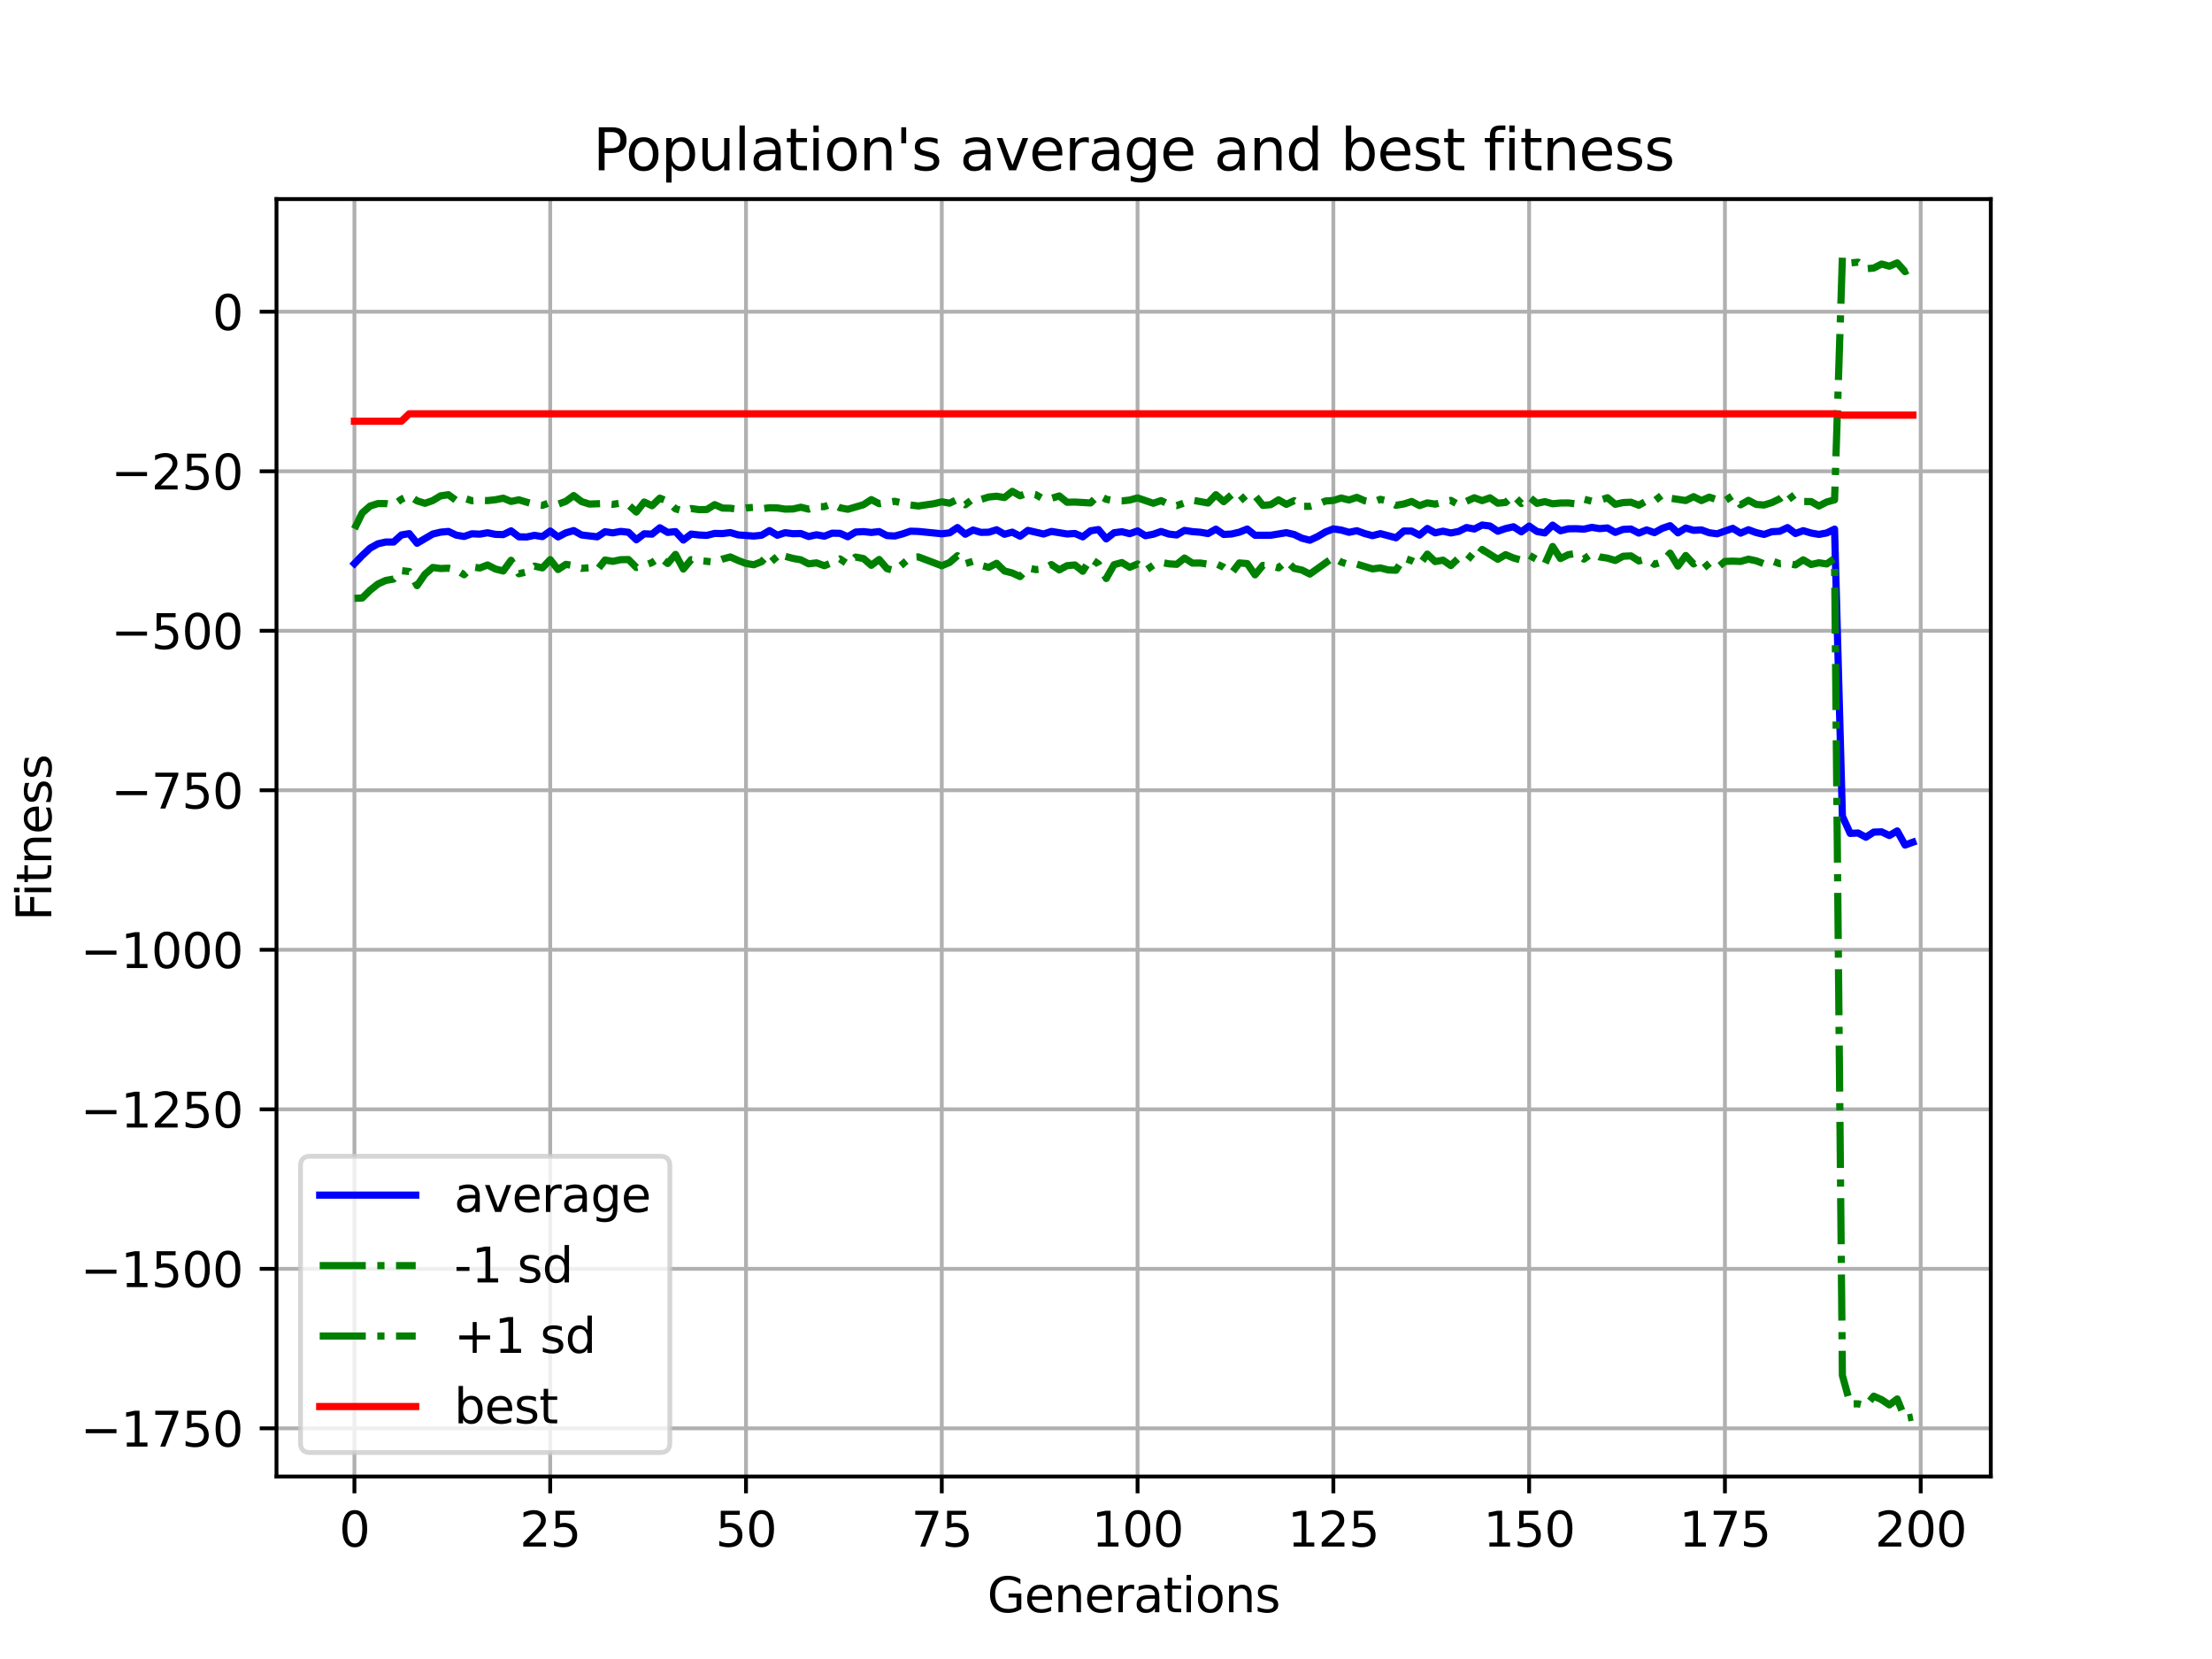 <?xml version="1.0" encoding="utf-8" standalone="no"?>
<!DOCTYPE svg PUBLIC "-//W3C//DTD SVG 1.1//EN"
  "http://www.w3.org/Graphics/SVG/1.1/DTD/svg11.dtd">
<svg xmlns:xlink="http://www.w3.org/1999/xlink" width="460.8pt" height="345.6pt" viewBox="0 0 460.8 345.6" xmlns="http://www.w3.org/2000/svg" version="1.1">
 <defs>
  <style type="text/css">*{stroke-linejoin: round; stroke-linecap: butt}</style>
 </defs>
 <g id="figure_1">
  <g id="patch_1">
   <path d="M 0 345.6 
L 460.8 345.6 
L 460.8 0 
L 0 0 
z
" style="fill: #ffffff"/>
  </g>
  <g id="axes_1">
   <g id="patch_2">
    <path d="M 57.6 307.584 
L 414.72 307.584 
L 414.72 41.472 
L 57.6 41.472 
z
" style="fill: #ffffff"/>
   </g>
   <g id="matplotlib.axis_1">
    <g id="xtick_1">
     <g id="line2d_1">
      <path d="M 73.833 307.584 
L 73.833 41.472 
" clip-path="url(#p01d3e61ace)" style="fill: none; stroke: #b0b0b0; stroke-width: 0.8; stroke-linecap: square"/>
     </g>
     <g id="line2d_2">
      <defs>
       <path id="m549c721f7b" d="M 0 0 
L 0 3.5 
" style="stroke: #000000; stroke-width: 0.8"/>
      </defs>
      <g>
       <use xlink:href="#m549c721f7b" x="73.833" y="307.584" style="stroke: #000000; stroke-width: 0.8"/>
      </g>
     </g>
     <g id="text_1">
      <!-- 0 -->
      <g transform="translate(70.651 322.182) scale(0.1 -0.1)">
       <defs>
        <path id="DejaVuSans-30" d="M 2034 4250 
Q 1547 4250 1301 3770 
Q 1056 3291 1056 2328 
Q 1056 1369 1301 889 
Q 1547 409 2034 409 
Q 2525 409 2770 889 
Q 3016 1369 3016 2328 
Q 3016 3291 2770 3770 
Q 2525 4250 2034 4250 
z
M 2034 4750 
Q 2819 4750 3233 4129 
Q 3647 3509 3647 2328 
Q 3647 1150 3233 529 
Q 2819 -91 2034 -91 
Q 1250 -91 836 529 
Q 422 1150 422 2328 
Q 422 3509 836 4129 
Q 1250 4750 2034 4750 
z
" transform="scale(0.016)"/>
       </defs>
       <use xlink:href="#DejaVuSans-30"/>
      </g>
     </g>
    </g>
    <g id="xtick_2">
     <g id="line2d_3">
      <path d="M 114.618 307.584 
L 114.618 41.472 
" clip-path="url(#p01d3e61ace)" style="fill: none; stroke: #b0b0b0; stroke-width: 0.8; stroke-linecap: square"/>
     </g>
     <g id="line2d_4">
      <g>
       <use xlink:href="#m549c721f7b" x="114.618" y="307.584" style="stroke: #000000; stroke-width: 0.8"/>
      </g>
     </g>
     <g id="text_2">
      <!-- 25 -->
      <g transform="translate(108.256 322.182) scale(0.1 -0.1)">
       <defs>
        <path id="DejaVuSans-32" d="M 1228 531 
L 3431 531 
L 3431 0 
L 469 0 
L 469 531 
Q 828 903 1448 1529 
Q 2069 2156 2228 2338 
Q 2531 2678 2651 2914 
Q 2772 3150 2772 3378 
Q 2772 3750 2511 3984 
Q 2250 4219 1831 4219 
Q 1534 4219 1204 4116 
Q 875 4013 500 3803 
L 500 4441 
Q 881 4594 1212 4672 
Q 1544 4750 1819 4750 
Q 2544 4750 2975 4387 
Q 3406 4025 3406 3419 
Q 3406 3131 3298 2873 
Q 3191 2616 2906 2266 
Q 2828 2175 2409 1742 
Q 1991 1309 1228 531 
z
" transform="scale(0.016)"/>
        <path id="DejaVuSans-35" d="M 691 4666 
L 3169 4666 
L 3169 4134 
L 1269 4134 
L 1269 2991 
Q 1406 3038 1543 3061 
Q 1681 3084 1819 3084 
Q 2600 3084 3056 2656 
Q 3513 2228 3513 1497 
Q 3513 744 3044 326 
Q 2575 -91 1722 -91 
Q 1428 -91 1123 -41 
Q 819 9 494 109 
L 494 744 
Q 775 591 1075 516 
Q 1375 441 1709 441 
Q 2250 441 2565 725 
Q 2881 1009 2881 1497 
Q 2881 1984 2565 2268 
Q 2250 2553 1709 2553 
Q 1456 2553 1204 2497 
Q 953 2441 691 2322 
L 691 4666 
z
" transform="scale(0.016)"/>
       </defs>
       <use xlink:href="#DejaVuSans-32"/>
       <use xlink:href="#DejaVuSans-35" x="63.623"/>
      </g>
     </g>
    </g>
    <g id="xtick_3">
     <g id="line2d_5">
      <path d="M 155.404 307.584 
L 155.404 41.472 
" clip-path="url(#p01d3e61ace)" style="fill: none; stroke: #b0b0b0; stroke-width: 0.8; stroke-linecap: square"/>
     </g>
     <g id="line2d_6">
      <g>
       <use xlink:href="#m549c721f7b" x="155.404" y="307.584" style="stroke: #000000; stroke-width: 0.8"/>
      </g>
     </g>
     <g id="text_3">
      <!-- 50 -->
      <g transform="translate(149.042 322.182) scale(0.1 -0.1)">
       <use xlink:href="#DejaVuSans-35"/>
       <use xlink:href="#DejaVuSans-30" x="63.623"/>
      </g>
     </g>
    </g>
    <g id="xtick_4">
     <g id="line2d_7">
      <path d="M 196.19 307.584 
L 196.19 41.472 
" clip-path="url(#p01d3e61ace)" style="fill: none; stroke: #b0b0b0; stroke-width: 0.8; stroke-linecap: square"/>
     </g>
     <g id="line2d_8">
      <g>
       <use xlink:href="#m549c721f7b" x="196.19" y="307.584" style="stroke: #000000; stroke-width: 0.8"/>
      </g>
     </g>
     <g id="text_4">
      <!-- 75 -->
      <g transform="translate(189.827 322.182) scale(0.1 -0.1)">
       <defs>
        <path id="DejaVuSans-37" d="M 525 4666 
L 3525 4666 
L 3525 4397 
L 1831 0 
L 1172 0 
L 2766 4134 
L 525 4134 
L 525 4666 
z
" transform="scale(0.016)"/>
       </defs>
       <use xlink:href="#DejaVuSans-37"/>
       <use xlink:href="#DejaVuSans-35" x="63.623"/>
      </g>
     </g>
    </g>
    <g id="xtick_5">
     <g id="line2d_9">
      <path d="M 236.976 307.584 
L 236.976 41.472 
" clip-path="url(#p01d3e61ace)" style="fill: none; stroke: #b0b0b0; stroke-width: 0.8; stroke-linecap: square"/>
     </g>
     <g id="line2d_10">
      <g>
       <use xlink:href="#m549c721f7b" x="236.976" y="307.584" style="stroke: #000000; stroke-width: 0.8"/>
      </g>
     </g>
     <g id="text_5">
      <!-- 100 -->
      <g transform="translate(227.432 322.182) scale(0.1 -0.1)">
       <defs>
        <path id="DejaVuSans-31" d="M 794 531 
L 1825 531 
L 1825 4091 
L 703 3866 
L 703 4441 
L 1819 4666 
L 2450 4666 
L 2450 531 
L 3481 531 
L 3481 0 
L 794 0 
L 794 531 
z
" transform="scale(0.016)"/>
       </defs>
       <use xlink:href="#DejaVuSans-31"/>
       <use xlink:href="#DejaVuSans-30" x="63.623"/>
       <use xlink:href="#DejaVuSans-30" x="127.246"/>
      </g>
     </g>
    </g>
    <g id="xtick_6">
     <g id="line2d_11">
      <path d="M 277.761 307.584 
L 277.761 41.472 
" clip-path="url(#p01d3e61ace)" style="fill: none; stroke: #b0b0b0; stroke-width: 0.8; stroke-linecap: square"/>
     </g>
     <g id="line2d_12">
      <g>
       <use xlink:href="#m549c721f7b" x="277.761" y="307.584" style="stroke: #000000; stroke-width: 0.8"/>
      </g>
     </g>
     <g id="text_6">
      <!-- 125 -->
      <g transform="translate(268.218 322.182) scale(0.1 -0.1)">
       <use xlink:href="#DejaVuSans-31"/>
       <use xlink:href="#DejaVuSans-32" x="63.623"/>
       <use xlink:href="#DejaVuSans-35" x="127.246"/>
      </g>
     </g>
    </g>
    <g id="xtick_7">
     <g id="line2d_13">
      <path d="M 318.547 307.584 
L 318.547 41.472 
" clip-path="url(#p01d3e61ace)" style="fill: none; stroke: #b0b0b0; stroke-width: 0.8; stroke-linecap: square"/>
     </g>
     <g id="line2d_14">
      <g>
       <use xlink:href="#m549c721f7b" x="318.547" y="307.584" style="stroke: #000000; stroke-width: 0.8"/>
      </g>
     </g>
     <g id="text_7">
      <!-- 150 -->
      <g transform="translate(309.003 322.182) scale(0.1 -0.1)">
       <use xlink:href="#DejaVuSans-31"/>
       <use xlink:href="#DejaVuSans-35" x="63.623"/>
       <use xlink:href="#DejaVuSans-30" x="127.246"/>
      </g>
     </g>
    </g>
    <g id="xtick_8">
     <g id="line2d_15">
      <path d="M 359.333 307.584 
L 359.333 41.472 
" clip-path="url(#p01d3e61ace)" style="fill: none; stroke: #b0b0b0; stroke-width: 0.8; stroke-linecap: square"/>
     </g>
     <g id="line2d_16">
      <g>
       <use xlink:href="#m549c721f7b" x="359.333" y="307.584" style="stroke: #000000; stroke-width: 0.8"/>
      </g>
     </g>
     <g id="text_8">
      <!-- 175 -->
      <g transform="translate(349.789 322.182) scale(0.1 -0.1)">
       <use xlink:href="#DejaVuSans-31"/>
       <use xlink:href="#DejaVuSans-37" x="63.623"/>
       <use xlink:href="#DejaVuSans-35" x="127.246"/>
      </g>
     </g>
    </g>
    <g id="xtick_9">
     <g id="line2d_17">
      <path d="M 400.119 307.584 
L 400.119 41.472 
" clip-path="url(#p01d3e61ace)" style="fill: none; stroke: #b0b0b0; stroke-width: 0.8; stroke-linecap: square"/>
     </g>
     <g id="line2d_18">
      <g>
       <use xlink:href="#m549c721f7b" x="400.119" y="307.584" style="stroke: #000000; stroke-width: 0.8"/>
      </g>
     </g>
     <g id="text_9">
      <!-- 200 -->
      <g transform="translate(390.575 322.182) scale(0.1 -0.1)">
       <use xlink:href="#DejaVuSans-32"/>
       <use xlink:href="#DejaVuSans-30" x="63.623"/>
       <use xlink:href="#DejaVuSans-30" x="127.246"/>
      </g>
     </g>
    </g>
    <g id="text_10">
     <!-- Generations -->
     <g transform="translate(205.662 335.861) scale(0.1 -0.1)">
      <defs>
       <path id="DejaVuSans-47" d="M 3809 666 
L 3809 1919 
L 2778 1919 
L 2778 2438 
L 4434 2438 
L 4434 434 
Q 4069 175 3628 42 
Q 3188 -91 2688 -91 
Q 1594 -91 976 548 
Q 359 1188 359 2328 
Q 359 3472 976 4111 
Q 1594 4750 2688 4750 
Q 3144 4750 3555 4637 
Q 3966 4525 4313 4306 
L 4313 3634 
Q 3963 3931 3569 4081 
Q 3175 4231 2741 4231 
Q 1884 4231 1454 3753 
Q 1025 3275 1025 2328 
Q 1025 1384 1454 906 
Q 1884 428 2741 428 
Q 3075 428 3337 486 
Q 3600 544 3809 666 
z
" transform="scale(0.016)"/>
       <path id="DejaVuSans-65" d="M 3597 1894 
L 3597 1613 
L 953 1613 
Q 991 1019 1311 708 
Q 1631 397 2203 397 
Q 2534 397 2845 478 
Q 3156 559 3463 722 
L 3463 178 
Q 3153 47 2828 -22 
Q 2503 -91 2169 -91 
Q 1331 -91 842 396 
Q 353 884 353 1716 
Q 353 2575 817 3079 
Q 1281 3584 2069 3584 
Q 2775 3584 3186 3129 
Q 3597 2675 3597 1894 
z
M 3022 2063 
Q 3016 2534 2758 2815 
Q 2500 3097 2075 3097 
Q 1594 3097 1305 2825 
Q 1016 2553 972 2059 
L 3022 2063 
z
" transform="scale(0.016)"/>
       <path id="DejaVuSans-6e" d="M 3513 2113 
L 3513 0 
L 2938 0 
L 2938 2094 
Q 2938 2591 2744 2837 
Q 2550 3084 2163 3084 
Q 1697 3084 1428 2787 
Q 1159 2491 1159 1978 
L 1159 0 
L 581 0 
L 581 3500 
L 1159 3500 
L 1159 2956 
Q 1366 3272 1645 3428 
Q 1925 3584 2291 3584 
Q 2894 3584 3203 3211 
Q 3513 2838 3513 2113 
z
" transform="scale(0.016)"/>
       <path id="DejaVuSans-72" d="M 2631 2963 
Q 2534 3019 2420 3045 
Q 2306 3072 2169 3072 
Q 1681 3072 1420 2755 
Q 1159 2438 1159 1844 
L 1159 0 
L 581 0 
L 581 3500 
L 1159 3500 
L 1159 2956 
Q 1341 3275 1631 3429 
Q 1922 3584 2338 3584 
Q 2397 3584 2469 3576 
Q 2541 3569 2628 3553 
L 2631 2963 
z
" transform="scale(0.016)"/>
       <path id="DejaVuSans-61" d="M 2194 1759 
Q 1497 1759 1228 1600 
Q 959 1441 959 1056 
Q 959 750 1161 570 
Q 1363 391 1709 391 
Q 2188 391 2477 730 
Q 2766 1069 2766 1631 
L 2766 1759 
L 2194 1759 
z
M 3341 1997 
L 3341 0 
L 2766 0 
L 2766 531 
Q 2569 213 2275 61 
Q 1981 -91 1556 -91 
Q 1019 -91 701 211 
Q 384 513 384 1019 
Q 384 1609 779 1909 
Q 1175 2209 1959 2209 
L 2766 2209 
L 2766 2266 
Q 2766 2663 2505 2880 
Q 2244 3097 1772 3097 
Q 1472 3097 1187 3025 
Q 903 2953 641 2809 
L 641 3341 
Q 956 3463 1253 3523 
Q 1550 3584 1831 3584 
Q 2591 3584 2966 3190 
Q 3341 2797 3341 1997 
z
" transform="scale(0.016)"/>
       <path id="DejaVuSans-74" d="M 1172 4494 
L 1172 3500 
L 2356 3500 
L 2356 3053 
L 1172 3053 
L 1172 1153 
Q 1172 725 1289 603 
Q 1406 481 1766 481 
L 2356 481 
L 2356 0 
L 1766 0 
Q 1100 0 847 248 
Q 594 497 594 1153 
L 594 3053 
L 172 3053 
L 172 3500 
L 594 3500 
L 594 4494 
L 1172 4494 
z
" transform="scale(0.016)"/>
       <path id="DejaVuSans-69" d="M 603 3500 
L 1178 3500 
L 1178 0 
L 603 0 
L 603 3500 
z
M 603 4863 
L 1178 4863 
L 1178 4134 
L 603 4134 
L 603 4863 
z
" transform="scale(0.016)"/>
       <path id="DejaVuSans-6f" d="M 1959 3097 
Q 1497 3097 1228 2736 
Q 959 2375 959 1747 
Q 959 1119 1226 758 
Q 1494 397 1959 397 
Q 2419 397 2687 759 
Q 2956 1122 2956 1747 
Q 2956 2369 2687 2733 
Q 2419 3097 1959 3097 
z
M 1959 3584 
Q 2709 3584 3137 3096 
Q 3566 2609 3566 1747 
Q 3566 888 3137 398 
Q 2709 -91 1959 -91 
Q 1206 -91 779 398 
Q 353 888 353 1747 
Q 353 2609 779 3096 
Q 1206 3584 1959 3584 
z
" transform="scale(0.016)"/>
       <path id="DejaVuSans-73" d="M 2834 3397 
L 2834 2853 
Q 2591 2978 2328 3040 
Q 2066 3103 1784 3103 
Q 1356 3103 1142 2972 
Q 928 2841 928 2578 
Q 928 2378 1081 2264 
Q 1234 2150 1697 2047 
L 1894 2003 
Q 2506 1872 2764 1633 
Q 3022 1394 3022 966 
Q 3022 478 2636 193 
Q 2250 -91 1575 -91 
Q 1294 -91 989 -36 
Q 684 19 347 128 
L 347 722 
Q 666 556 975 473 
Q 1284 391 1588 391 
Q 1994 391 2212 530 
Q 2431 669 2431 922 
Q 2431 1156 2273 1281 
Q 2116 1406 1581 1522 
L 1381 1569 
Q 847 1681 609 1914 
Q 372 2147 372 2553 
Q 372 3047 722 3315 
Q 1072 3584 1716 3584 
Q 2034 3584 2315 3537 
Q 2597 3491 2834 3397 
z
" transform="scale(0.016)"/>
      </defs>
      <use xlink:href="#DejaVuSans-47"/>
      <use xlink:href="#DejaVuSans-65" x="77.49"/>
      <use xlink:href="#DejaVuSans-6e" x="139.014"/>
      <use xlink:href="#DejaVuSans-65" x="202.393"/>
      <use xlink:href="#DejaVuSans-72" x="263.916"/>
      <use xlink:href="#DejaVuSans-61" x="305.029"/>
      <use xlink:href="#DejaVuSans-74" x="366.309"/>
      <use xlink:href="#DejaVuSans-69" x="405.518"/>
      <use xlink:href="#DejaVuSans-6f" x="433.301"/>
      <use xlink:href="#DejaVuSans-6e" x="494.482"/>
      <use xlink:href="#DejaVuSans-73" x="557.861"/>
     </g>
    </g>
   </g>
   <g id="matplotlib.axis_2">
    <g id="ytick_1">
     <g id="line2d_19">
      <path d="M 57.6 297.549 
L 414.72 297.549 
" clip-path="url(#p01d3e61ace)" style="fill: none; stroke: #b0b0b0; stroke-width: 0.8; stroke-linecap: square"/>
     </g>
     <g id="line2d_20">
      <defs>
       <path id="m0bbe5d7293" d="M 0 0 
L -3.5 0 
" style="stroke: #000000; stroke-width: 0.8"/>
      </defs>
      <g>
       <use xlink:href="#m0bbe5d7293" x="57.6" y="297.549" style="stroke: #000000; stroke-width: 0.8"/>
      </g>
     </g>
     <g id="text_11">
      <!-- −1750 -->
      <g transform="translate(16.77 301.349) scale(0.1 -0.1)">
       <defs>
        <path id="DejaVuSans-2212" d="M 678 2272 
L 4684 2272 
L 4684 1741 
L 678 1741 
L 678 2272 
z
" transform="scale(0.016)"/>
       </defs>
       <use xlink:href="#DejaVuSans-2212"/>
       <use xlink:href="#DejaVuSans-31" x="83.789"/>
       <use xlink:href="#DejaVuSans-37" x="147.412"/>
       <use xlink:href="#DejaVuSans-35" x="211.035"/>
       <use xlink:href="#DejaVuSans-30" x="274.658"/>
      </g>
     </g>
    </g>
    <g id="ytick_2">
     <g id="line2d_21">
      <path d="M 57.6 264.319 
L 414.72 264.319 
" clip-path="url(#p01d3e61ace)" style="fill: none; stroke: #b0b0b0; stroke-width: 0.8; stroke-linecap: square"/>
     </g>
     <g id="line2d_22">
      <g>
       <use xlink:href="#m0bbe5d7293" x="57.6" y="264.319" style="stroke: #000000; stroke-width: 0.8"/>
      </g>
     </g>
     <g id="text_12">
      <!-- −1500 -->
      <g transform="translate(16.77 268.119) scale(0.1 -0.1)">
       <use xlink:href="#DejaVuSans-2212"/>
       <use xlink:href="#DejaVuSans-31" x="83.789"/>
       <use xlink:href="#DejaVuSans-35" x="147.412"/>
       <use xlink:href="#DejaVuSans-30" x="211.035"/>
       <use xlink:href="#DejaVuSans-30" x="274.658"/>
      </g>
     </g>
    </g>
    <g id="ytick_3">
     <g id="line2d_23">
      <path d="M 57.6 231.09 
L 414.72 231.09 
" clip-path="url(#p01d3e61ace)" style="fill: none; stroke: #b0b0b0; stroke-width: 0.8; stroke-linecap: square"/>
     </g>
     <g id="line2d_24">
      <g>
       <use xlink:href="#m0bbe5d7293" x="57.6" y="231.09" style="stroke: #000000; stroke-width: 0.8"/>
      </g>
     </g>
     <g id="text_13">
      <!-- −1250 -->
      <g transform="translate(16.77 234.889) scale(0.1 -0.1)">
       <use xlink:href="#DejaVuSans-2212"/>
       <use xlink:href="#DejaVuSans-31" x="83.789"/>
       <use xlink:href="#DejaVuSans-32" x="147.412"/>
       <use xlink:href="#DejaVuSans-35" x="211.035"/>
       <use xlink:href="#DejaVuSans-30" x="274.658"/>
      </g>
     </g>
    </g>
    <g id="ytick_4">
     <g id="line2d_25">
      <path d="M 57.6 197.86 
L 414.72 197.86 
" clip-path="url(#p01d3e61ace)" style="fill: none; stroke: #b0b0b0; stroke-width: 0.8; stroke-linecap: square"/>
     </g>
     <g id="line2d_26">
      <g>
       <use xlink:href="#m0bbe5d7293" x="57.6" y="197.86" style="stroke: #000000; stroke-width: 0.8"/>
      </g>
     </g>
     <g id="text_14">
      <!-- −1000 -->
      <g transform="translate(16.77 201.659) scale(0.1 -0.1)">
       <use xlink:href="#DejaVuSans-2212"/>
       <use xlink:href="#DejaVuSans-31" x="83.789"/>
       <use xlink:href="#DejaVuSans-30" x="147.412"/>
       <use xlink:href="#DejaVuSans-30" x="211.035"/>
       <use xlink:href="#DejaVuSans-30" x="274.658"/>
      </g>
     </g>
    </g>
    <g id="ytick_5">
     <g id="line2d_27">
      <path d="M 57.6 164.63 
L 414.72 164.63 
" clip-path="url(#p01d3e61ace)" style="fill: none; stroke: #b0b0b0; stroke-width: 0.8; stroke-linecap: square"/>
     </g>
     <g id="line2d_28">
      <g>
       <use xlink:href="#m0bbe5d7293" x="57.6" y="164.63" style="stroke: #000000; stroke-width: 0.8"/>
      </g>
     </g>
     <g id="text_15">
      <!-- −750 -->
      <g transform="translate(23.133 168.429) scale(0.1 -0.1)">
       <use xlink:href="#DejaVuSans-2212"/>
       <use xlink:href="#DejaVuSans-37" x="83.789"/>
       <use xlink:href="#DejaVuSans-35" x="147.412"/>
       <use xlink:href="#DejaVuSans-30" x="211.035"/>
      </g>
     </g>
    </g>
    <g id="ytick_6">
     <g id="line2d_29">
      <path d="M 57.6 131.4 
L 414.72 131.4 
" clip-path="url(#p01d3e61ace)" style="fill: none; stroke: #b0b0b0; stroke-width: 0.8; stroke-linecap: square"/>
     </g>
     <g id="line2d_30">
      <g>
       <use xlink:href="#m0bbe5d7293" x="57.6" y="131.4" style="stroke: #000000; stroke-width: 0.8"/>
      </g>
     </g>
     <g id="text_16">
      <!-- −500 -->
      <g transform="translate(23.133 135.199) scale(0.1 -0.1)">
       <use xlink:href="#DejaVuSans-2212"/>
       <use xlink:href="#DejaVuSans-35" x="83.789"/>
       <use xlink:href="#DejaVuSans-30" x="147.412"/>
       <use xlink:href="#DejaVuSans-30" x="211.035"/>
      </g>
     </g>
    </g>
    <g id="ytick_7">
     <g id="line2d_31">
      <path d="M 57.6 98.17 
L 414.72 98.17 
" clip-path="url(#p01d3e61ace)" style="fill: none; stroke: #b0b0b0; stroke-width: 0.8; stroke-linecap: square"/>
     </g>
     <g id="line2d_32">
      <g>
       <use xlink:href="#m0bbe5d7293" x="57.6" y="98.17" style="stroke: #000000; stroke-width: 0.8"/>
      </g>
     </g>
     <g id="text_17">
      <!-- −250 -->
      <g transform="translate(23.133 101.969) scale(0.1 -0.1)">
       <use xlink:href="#DejaVuSans-2212"/>
       <use xlink:href="#DejaVuSans-32" x="83.789"/>
       <use xlink:href="#DejaVuSans-35" x="147.412"/>
       <use xlink:href="#DejaVuSans-30" x="211.035"/>
      </g>
     </g>
    </g>
    <g id="ytick_8">
     <g id="line2d_33">
      <path d="M 57.6 64.94 
L 414.72 64.94 
" clip-path="url(#p01d3e61ace)" style="fill: none; stroke: #b0b0b0; stroke-width: 0.8; stroke-linecap: square"/>
     </g>
     <g id="line2d_34">
      <g>
       <use xlink:href="#m0bbe5d7293" x="57.6" y="64.94" style="stroke: #000000; stroke-width: 0.8"/>
      </g>
     </g>
     <g id="text_18">
      <!-- 0 -->
      <g transform="translate(44.237 68.739) scale(0.1 -0.1)">
       <use xlink:href="#DejaVuSans-30"/>
      </g>
     </g>
    </g>
    <g id="text_19">
     <!-- Fitness -->
     <g transform="translate(10.691 191.845) rotate(-90) scale(0.1 -0.1)">
      <defs>
       <path id="DejaVuSans-46" d="M 628 4666 
L 3309 4666 
L 3309 4134 
L 1259 4134 
L 1259 2759 
L 3109 2759 
L 3109 2228 
L 1259 2228 
L 1259 0 
L 628 0 
L 628 4666 
z
" transform="scale(0.016)"/>
      </defs>
      <use xlink:href="#DejaVuSans-46"/>
      <use xlink:href="#DejaVuSans-69" x="50.27"/>
      <use xlink:href="#DejaVuSans-74" x="78.053"/>
      <use xlink:href="#DejaVuSans-6e" x="117.262"/>
      <use xlink:href="#DejaVuSans-65" x="180.641"/>
      <use xlink:href="#DejaVuSans-73" x="242.164"/>
      <use xlink:href="#DejaVuSans-73" x="294.264"/>
     </g>
    </g>
   </g>
   <g id="line2d_35">
    <path d="M 73.833 117.403 
L 75.464 115.712 
L 77.096 114.192 
L 78.727 113.283 
L 80.358 112.912 
L 81.99 112.918 
L 83.621 111.441 
L 85.253 111.159 
L 86.884 113.168 
L 90.147 111.248 
L 91.778 110.863 
L 93.41 110.71 
L 95.041 111.474 
L 96.673 111.753 
L 98.304 111.194 
L 99.936 111.273 
L 101.567 110.985 
L 103.198 111.317 
L 104.83 111.365 
L 106.461 110.588 
L 108.093 111.825 
L 109.724 111.862 
L 111.356 111.516 
L 112.987 111.79 
L 114.618 110.628 
L 116.25 111.845 
L 117.881 111 
L 119.513 110.531 
L 121.144 111.442 
L 124.407 111.828 
L 126.038 110.772 
L 127.67 111.002 
L 129.301 110.701 
L 130.933 110.883 
L 132.564 112.445 
L 134.196 111.196 
L 135.827 111.27 
L 137.458 109.944 
L 139.09 110.912 
L 140.721 110.745 
L 142.353 112.501 
L 143.984 111.259 
L 145.616 111.451 
L 147.247 111.527 
L 148.879 111.12 
L 150.51 111.154 
L 152.141 110.947 
L 153.773 111.427 
L 157.036 111.669 
L 158.667 111.493 
L 160.299 110.53 
L 161.93 111.501 
L 163.561 110.973 
L 165.193 111.179 
L 166.824 111.14 
L 168.456 111.76 
L 170.087 111.4 
L 171.719 111.695 
L 173.35 111.071 
L 174.981 111.104 
L 176.613 111.814 
L 178.244 110.837 
L 179.876 110.745 
L 181.507 110.922 
L 183.139 110.738 
L 184.77 111.571 
L 186.401 111.658 
L 188.033 111.218 
L 189.664 110.658 
L 191.296 110.707 
L 196.19 111.194 
L 197.821 110.999 
L 199.453 109.899 
L 201.084 111.289 
L 202.716 110.41 
L 204.347 110.903 
L 205.979 110.868 
L 207.61 110.358 
L 209.241 111.293 
L 210.873 110.86 
L 212.504 111.696 
L 214.136 110.491 
L 217.399 111.242 
L 219.03 110.708 
L 222.293 111.234 
L 223.924 111.138 
L 225.556 111.832 
L 227.187 110.578 
L 228.819 110.316 
L 230.45 112.258 
L 232.081 110.979 
L 233.713 110.77 
L 235.344 111.176 
L 236.976 110.601 
L 238.607 111.599 
L 240.239 111.292 
L 241.87 110.718 
L 243.501 111.256 
L 245.133 111.442 
L 246.764 110.492 
L 248.396 110.751 
L 250.027 110.873 
L 251.659 111.153 
L 253.29 110.229 
L 254.921 111.339 
L 256.553 111.239 
L 258.184 110.862 
L 259.816 110.208 
L 261.447 111.506 
L 264.71 111.503 
L 267.973 110.968 
L 269.604 111.349 
L 271.236 112.123 
L 272.867 112.537 
L 274.499 111.768 
L 276.13 110.811 
L 277.761 110.184 
L 279.393 110.419 
L 281.024 110.889 
L 282.656 110.559 
L 284.287 111.147 
L 285.919 111.583 
L 287.55 111.162 
L 290.813 112.028 
L 292.444 110.618 
L 294.076 110.637 
L 295.707 111.474 
L 297.339 110.094 
L 298.97 111.001 
L 300.601 110.654 
L 302.233 111.025 
L 303.864 110.707 
L 305.496 109.893 
L 307.127 110.204 
L 308.759 109.375 
L 310.39 109.579 
L 312.021 110.667 
L 313.653 110.105 
L 315.284 109.734 
L 316.916 110.788 
L 318.547 109.595 
L 320.179 110.723 
L 321.81 111.016 
L 323.441 109.394 
L 325.073 110.569 
L 326.704 110.16 
L 328.336 110.134 
L 329.967 110.234 
L 331.599 109.855 
L 333.23 110.123 
L 334.862 109.98 
L 336.493 110.905 
L 338.124 110.283 
L 339.756 110.209 
L 341.387 111.052 
L 343.019 110.391 
L 344.65 110.96 
L 346.282 110.061 
L 347.913 109.507 
L 349.544 110.999 
L 351.176 109.996 
L 352.807 110.473 
L 354.439 110.395 
L 356.07 110.981 
L 357.702 111.201 
L 360.964 110.066 
L 362.596 111.064 
L 364.227 110.355 
L 365.859 110.956 
L 367.49 111.327 
L 369.122 110.763 
L 370.753 110.673 
L 372.384 109.907 
L 374.016 111.135 
L 375.647 110.55 
L 377.279 111.04 
L 378.91 111.324 
L 380.542 111.025 
L 382.173 110.228 
L 383.804 170.05 
L 385.436 173.616 
L 387.067 173.527 
L 388.699 174.409 
L 390.33 173.343 
L 391.962 173.289 
L 393.593 174.056 
L 395.224 173.1 
L 396.856 176.038 
L 398.487 175.448 
L 398.487 175.448 
" clip-path="url(#p01d3e61ace)" style="fill: none; stroke: #0000ff; stroke-width: 1.5; stroke-linecap: square"/>
   </g>
   <g id="line2d_36">
    <path d="M 73.833 124.636 
L 75.464 124.573 
L 77.096 122.962 
L 78.727 121.665 
L 80.358 120.919 
L 81.99 120.633 
L 83.621 118.882 
L 85.253 119.055 
L 86.884 121.993 
L 88.516 119.634 
L 90.147 118.213 
L 91.778 118.43 
L 93.41 118.365 
L 95.041 118.687 
L 96.673 119.731 
L 98.304 118.083 
L 99.936 118.328 
L 101.567 117.69 
L 103.198 118.529 
L 104.83 118.947 
L 106.461 116.719 
L 108.093 119.526 
L 109.724 119.136 
L 111.356 117.931 
L 112.987 118.302 
L 114.618 116.581 
L 116.25 118.646 
L 117.881 117.563 
L 119.513 117.825 
L 121.144 118.398 
L 122.776 118.276 
L 124.407 118.738 
L 126.038 116.662 
L 127.67 116.942 
L 129.301 116.592 
L 130.933 116.566 
L 132.564 118.221 
L 134.196 117.81 
L 135.827 117.193 
L 137.458 116.114 
L 139.09 117.379 
L 140.721 115.494 
L 142.353 118.543 
L 143.984 116.581 
L 148.879 117.117 
L 150.51 116.467 
L 152.141 116.019 
L 153.773 116.762 
L 155.404 117.378 
L 157.036 117.647 
L 158.667 117.002 
L 160.299 115.29 
L 161.93 117.198 
L 163.561 115.886 
L 165.193 116.328 
L 166.824 116.617 
L 168.456 117.457 
L 170.087 117.254 
L 171.719 117.844 
L 173.35 117.208 
L 174.981 116.429 
L 176.613 117.537 
L 178.244 116.047 
L 179.876 116.352 
L 181.507 117.765 
L 183.139 116.548 
L 184.77 118.45 
L 186.401 118.89 
L 189.664 116.116 
L 191.296 116.007 
L 196.19 117.854 
L 197.821 117.179 
L 199.453 115.765 
L 201.084 117.428 
L 202.716 116.919 
L 204.347 117.76 
L 205.979 118.205 
L 207.61 117.346 
L 209.241 118.939 
L 210.873 119.36 
L 212.504 120.117 
L 214.136 118.288 
L 215.767 118.659 
L 217.399 118.516 
L 219.03 117.602 
L 220.661 118.719 
L 222.293 117.838 
L 223.924 117.689 
L 225.556 119.003 
L 227.187 116.381 
L 228.819 117.483 
L 230.45 120.508 
L 232.081 117.635 
L 233.713 117.193 
L 235.344 118.181 
L 236.976 117.482 
L 238.607 118.872 
L 240.239 117.744 
L 241.87 117.154 
L 243.501 117.454 
L 245.133 117.56 
L 246.764 116.25 
L 248.396 117.306 
L 250.027 117.287 
L 251.659 117.525 
L 253.29 117.408 
L 254.921 118.169 
L 256.553 119.4 
L 258.184 117.27 
L 259.816 117.402 
L 261.447 119.749 
L 263.079 117.78 
L 264.71 117.871 
L 266.341 118.297 
L 267.973 116.865 
L 269.604 118.407 
L 271.236 118.762 
L 272.867 119.591 
L 277.761 116.114 
L 279.393 117.089 
L 281.024 117.623 
L 282.656 117.515 
L 285.919 118.51 
L 287.55 118.308 
L 289.181 118.729 
L 290.813 118.795 
L 292.444 116.246 
L 294.076 116.808 
L 295.707 117.623 
L 297.339 115.431 
L 298.97 116.986 
L 300.601 116.694 
L 302.233 117.817 
L 303.864 116.249 
L 305.496 115.358 
L 307.127 116.714 
L 308.759 114.461 
L 312.021 116.506 
L 313.653 115.547 
L 315.284 116.236 
L 316.916 116.69 
L 318.547 115.652 
L 321.81 117.532 
L 323.441 113.846 
L 325.073 116.353 
L 326.704 115.551 
L 328.336 115.3 
L 329.967 116.475 
L 331.599 115.304 
L 333.23 116.016 
L 334.862 116.269 
L 336.493 116.759 
L 338.124 115.875 
L 339.756 115.795 
L 341.387 116.851 
L 343.019 116.437 
L 344.65 117.555 
L 346.282 117.044 
L 347.913 115.232 
L 349.544 117.925 
L 351.176 115.719 
L 352.807 117.482 
L 354.439 116.507 
L 356.07 118.402 
L 357.702 118.296 
L 359.333 116.949 
L 360.964 116.898 
L 362.596 116.962 
L 364.227 116.486 
L 365.859 116.831 
L 367.49 117.455 
L 369.122 116.829 
L 370.753 117.433 
L 372.384 117.338 
L 374.016 117.676 
L 375.647 116.625 
L 377.279 117.596 
L 378.91 117.237 
L 380.542 117.48 
L 382.173 116.325 
L 383.804 286.532 
L 385.436 292.461 
L 387.067 292.437 
L 388.699 292.836 
L 390.33 290.847 
L 391.962 291.571 
L 393.593 292.663 
L 395.224 291.433 
L 396.856 295.488 
L 398.487 295.184 
L 398.487 295.184 
" clip-path="url(#p01d3e61ace)" style="fill: none; stroke-dasharray: 9.6,2.4,1.5,2.4; stroke-dashoffset: 0; stroke: #008000; stroke-width: 1.5"/>
   </g>
   <g id="line2d_37">
    <path d="M 73.833 110.17 
L 75.464 106.851 
L 77.096 105.423 
L 78.727 104.901 
L 80.358 104.904 
L 81.99 105.203 
L 83.621 104 
L 85.253 103.262 
L 86.884 104.342 
L 88.516 104.845 
L 90.147 104.282 
L 91.778 103.296 
L 93.41 103.054 
L 95.041 104.262 
L 96.673 103.775 
L 98.304 104.305 
L 99.936 104.218 
L 101.567 104.28 
L 103.198 104.106 
L 104.83 103.783 
L 106.461 104.457 
L 108.093 104.124 
L 111.356 105.1 
L 112.987 105.278 
L 114.618 104.676 
L 116.25 105.043 
L 117.881 104.437 
L 119.513 103.237 
L 121.144 104.486 
L 122.776 105.004 
L 126.038 104.882 
L 127.67 105.061 
L 129.301 104.81 
L 130.933 105.2 
L 132.564 106.669 
L 134.196 104.582 
L 135.827 105.347 
L 137.458 103.774 
L 139.09 104.444 
L 140.721 105.997 
L 142.353 106.46 
L 143.984 105.937 
L 145.616 106.167 
L 147.247 106.143 
L 148.879 105.123 
L 150.51 105.841 
L 152.141 105.874 
L 153.773 106.093 
L 155.404 105.805 
L 157.036 105.691 
L 158.667 105.983 
L 160.299 105.77 
L 161.93 105.804 
L 163.561 106.061 
L 165.193 106.029 
L 166.824 105.662 
L 168.456 106.064 
L 170.087 105.547 
L 171.719 105.547 
L 173.35 104.933 
L 174.981 105.779 
L 176.613 106.092 
L 179.876 105.138 
L 181.507 104.079 
L 183.139 104.927 
L 186.401 104.426 
L 189.664 105.2 
L 191.296 105.408 
L 194.559 104.929 
L 196.19 104.534 
L 197.821 104.819 
L 199.453 104.033 
L 201.084 105.15 
L 202.716 103.9 
L 204.347 104.046 
L 205.979 103.53 
L 207.61 103.369 
L 209.241 103.647 
L 210.873 102.36 
L 212.504 103.276 
L 214.136 102.693 
L 215.767 103.05 
L 217.399 103.969 
L 219.03 103.813 
L 220.661 103.314 
L 222.293 104.631 
L 223.924 104.587 
L 227.187 104.775 
L 228.819 103.149 
L 230.45 104.009 
L 232.081 104.323 
L 233.713 104.348 
L 235.344 104.172 
L 236.976 103.721 
L 240.239 104.84 
L 241.87 104.283 
L 243.501 105.059 
L 245.133 105.323 
L 248.396 104.195 
L 251.659 104.782 
L 253.29 103.051 
L 254.921 104.508 
L 256.553 103.078 
L 258.184 104.454 
L 259.816 103.015 
L 261.447 103.262 
L 263.079 105.274 
L 264.71 105.134 
L 266.341 104.126 
L 267.973 105.071 
L 269.604 104.292 
L 271.236 105.484 
L 272.867 105.483 
L 274.499 105.06 
L 276.13 104.366 
L 277.761 104.254 
L 279.393 103.75 
L 281.024 104.155 
L 282.656 103.604 
L 284.287 104.312 
L 285.919 104.656 
L 287.55 104.016 
L 289.181 104.415 
L 290.813 105.26 
L 292.444 104.99 
L 294.076 104.466 
L 295.707 105.324 
L 297.339 104.758 
L 298.97 105.017 
L 302.233 104.234 
L 303.864 105.165 
L 307.127 103.694 
L 308.759 104.288 
L 310.39 103.708 
L 312.021 104.829 
L 313.653 104.663 
L 315.284 103.231 
L 316.916 104.887 
L 318.547 103.539 
L 320.179 104.859 
L 321.81 104.499 
L 323.441 104.942 
L 325.073 104.784 
L 326.704 104.77 
L 328.336 104.968 
L 329.967 103.993 
L 331.599 104.405 
L 333.23 104.231 
L 334.862 103.691 
L 336.493 105.051 
L 338.124 104.691 
L 339.756 104.622 
L 341.387 105.252 
L 343.019 104.345 
L 344.65 104.365 
L 346.282 103.078 
L 347.913 103.782 
L 351.176 104.273 
L 352.807 103.465 
L 354.439 104.282 
L 356.07 103.559 
L 357.702 104.105 
L 359.333 104.326 
L 360.964 103.235 
L 362.596 105.166 
L 364.227 104.224 
L 365.859 105.08 
L 367.49 105.2 
L 369.122 104.697 
L 370.753 103.914 
L 372.384 102.476 
L 374.016 104.594 
L 375.647 104.475 
L 377.279 104.484 
L 378.91 105.411 
L 380.542 104.57 
L 382.173 104.132 
L 383.804 53.568 
L 385.436 54.772 
L 387.067 54.618 
L 388.699 55.983 
L 390.33 55.839 
L 391.962 55.006 
L 393.593 55.448 
L 395.224 54.767 
L 396.856 56.588 
L 398.487 55.712 
L 398.487 55.712 
" clip-path="url(#p01d3e61ace)" style="fill: none; stroke-dasharray: 9.6,2.4,1.5,2.4; stroke-dashoffset: 0; stroke: #008000; stroke-width: 1.5"/>
   </g>
   <g id="line2d_38">
    <path d="M 73.833 87.745 
L 83.621 87.745 
L 85.253 86.198 
L 382.173 86.198 
L 383.804 86.476 
L 398.487 86.476 
L 398.487 86.476 
" clip-path="url(#p01d3e61ace)" style="fill: none; stroke: #ff0000; stroke-width: 1.5; stroke-linecap: square"/>
   </g>
   <g id="patch_3">
    <path d="M 57.6 307.584 
L 57.6 41.472 
" style="fill: none; stroke: #000000; stroke-width: 0.8; stroke-linejoin: miter; stroke-linecap: square"/>
   </g>
   <g id="patch_4">
    <path d="M 414.72 307.584 
L 414.72 41.472 
" style="fill: none; stroke: #000000; stroke-width: 0.8; stroke-linejoin: miter; stroke-linecap: square"/>
   </g>
   <g id="patch_5">
    <path d="M 57.6 307.584 
L 414.72 307.584 
" style="fill: none; stroke: #000000; stroke-width: 0.8; stroke-linejoin: miter; stroke-linecap: square"/>
   </g>
   <g id="patch_6">
    <path d="M 57.6 41.472 
L 414.72 41.472 
" style="fill: none; stroke: #000000; stroke-width: 0.8; stroke-linejoin: miter; stroke-linecap: square"/>
   </g>
   <g id="text_20">
    <!-- Population's average and best fitness -->
    <g transform="translate(123.53 35.472) scale(0.12 -0.12)">
     <defs>
      <path id="DejaVuSans-50" d="M 1259 4147 
L 1259 2394 
L 2053 2394 
Q 2494 2394 2734 2622 
Q 2975 2850 2975 3272 
Q 2975 3691 2734 3919 
Q 2494 4147 2053 4147 
L 1259 4147 
z
M 628 4666 
L 2053 4666 
Q 2838 4666 3239 4311 
Q 3641 3956 3641 3272 
Q 3641 2581 3239 2228 
Q 2838 1875 2053 1875 
L 1259 1875 
L 1259 0 
L 628 0 
L 628 4666 
z
" transform="scale(0.016)"/>
      <path id="DejaVuSans-70" d="M 1159 525 
L 1159 -1331 
L 581 -1331 
L 581 3500 
L 1159 3500 
L 1159 2969 
Q 1341 3281 1617 3432 
Q 1894 3584 2278 3584 
Q 2916 3584 3314 3078 
Q 3713 2572 3713 1747 
Q 3713 922 3314 415 
Q 2916 -91 2278 -91 
Q 1894 -91 1617 61 
Q 1341 213 1159 525 
z
M 3116 1747 
Q 3116 2381 2855 2742 
Q 2594 3103 2138 3103 
Q 1681 3103 1420 2742 
Q 1159 2381 1159 1747 
Q 1159 1113 1420 752 
Q 1681 391 2138 391 
Q 2594 391 2855 752 
Q 3116 1113 3116 1747 
z
" transform="scale(0.016)"/>
      <path id="DejaVuSans-75" d="M 544 1381 
L 544 3500 
L 1119 3500 
L 1119 1403 
Q 1119 906 1312 657 
Q 1506 409 1894 409 
Q 2359 409 2629 706 
Q 2900 1003 2900 1516 
L 2900 3500 
L 3475 3500 
L 3475 0 
L 2900 0 
L 2900 538 
Q 2691 219 2414 64 
Q 2138 -91 1772 -91 
Q 1169 -91 856 284 
Q 544 659 544 1381 
z
M 1991 3584 
L 1991 3584 
z
" transform="scale(0.016)"/>
      <path id="DejaVuSans-6c" d="M 603 4863 
L 1178 4863 
L 1178 0 
L 603 0 
L 603 4863 
z
" transform="scale(0.016)"/>
      <path id="DejaVuSans-27" d="M 1147 4666 
L 1147 2931 
L 616 2931 
L 616 4666 
L 1147 4666 
z
" transform="scale(0.016)"/>
      <path id="DejaVuSans-20" transform="scale(0.016)"/>
      <path id="DejaVuSans-76" d="M 191 3500 
L 800 3500 
L 1894 563 
L 2988 3500 
L 3597 3500 
L 2284 0 
L 1503 0 
L 191 3500 
z
" transform="scale(0.016)"/>
      <path id="DejaVuSans-67" d="M 2906 1791 
Q 2906 2416 2648 2759 
Q 2391 3103 1925 3103 
Q 1463 3103 1205 2759 
Q 947 2416 947 1791 
Q 947 1169 1205 825 
Q 1463 481 1925 481 
Q 2391 481 2648 825 
Q 2906 1169 2906 1791 
z
M 3481 434 
Q 3481 -459 3084 -895 
Q 2688 -1331 1869 -1331 
Q 1566 -1331 1297 -1286 
Q 1028 -1241 775 -1147 
L 775 -588 
Q 1028 -725 1275 -790 
Q 1522 -856 1778 -856 
Q 2344 -856 2625 -561 
Q 2906 -266 2906 331 
L 2906 616 
Q 2728 306 2450 153 
Q 2172 0 1784 0 
Q 1141 0 747 490 
Q 353 981 353 1791 
Q 353 2603 747 3093 
Q 1141 3584 1784 3584 
Q 2172 3584 2450 3431 
Q 2728 3278 2906 2969 
L 2906 3500 
L 3481 3500 
L 3481 434 
z
" transform="scale(0.016)"/>
      <path id="DejaVuSans-64" d="M 2906 2969 
L 2906 4863 
L 3481 4863 
L 3481 0 
L 2906 0 
L 2906 525 
Q 2725 213 2448 61 
Q 2172 -91 1784 -91 
Q 1150 -91 751 415 
Q 353 922 353 1747 
Q 353 2572 751 3078 
Q 1150 3584 1784 3584 
Q 2172 3584 2448 3432 
Q 2725 3281 2906 2969 
z
M 947 1747 
Q 947 1113 1208 752 
Q 1469 391 1925 391 
Q 2381 391 2643 752 
Q 2906 1113 2906 1747 
Q 2906 2381 2643 2742 
Q 2381 3103 1925 3103 
Q 1469 3103 1208 2742 
Q 947 2381 947 1747 
z
" transform="scale(0.016)"/>
      <path id="DejaVuSans-62" d="M 3116 1747 
Q 3116 2381 2855 2742 
Q 2594 3103 2138 3103 
Q 1681 3103 1420 2742 
Q 1159 2381 1159 1747 
Q 1159 1113 1420 752 
Q 1681 391 2138 391 
Q 2594 391 2855 752 
Q 3116 1113 3116 1747 
z
M 1159 2969 
Q 1341 3281 1617 3432 
Q 1894 3584 2278 3584 
Q 2916 3584 3314 3078 
Q 3713 2572 3713 1747 
Q 3713 922 3314 415 
Q 2916 -91 2278 -91 
Q 1894 -91 1617 61 
Q 1341 213 1159 525 
L 1159 0 
L 581 0 
L 581 4863 
L 1159 4863 
L 1159 2969 
z
" transform="scale(0.016)"/>
      <path id="DejaVuSans-66" d="M 2375 4863 
L 2375 4384 
L 1825 4384 
Q 1516 4384 1395 4259 
Q 1275 4134 1275 3809 
L 1275 3500 
L 2222 3500 
L 2222 3053 
L 1275 3053 
L 1275 0 
L 697 0 
L 697 3053 
L 147 3053 
L 147 3500 
L 697 3500 
L 697 3744 
Q 697 4328 969 4595 
Q 1241 4863 1831 4863 
L 2375 4863 
z
" transform="scale(0.016)"/>
     </defs>
     <use xlink:href="#DejaVuSans-50"/>
     <use xlink:href="#DejaVuSans-6f" x="56.678"/>
     <use xlink:href="#DejaVuSans-70" x="117.859"/>
     <use xlink:href="#DejaVuSans-75" x="181.336"/>
     <use xlink:href="#DejaVuSans-6c" x="244.715"/>
     <use xlink:href="#DejaVuSans-61" x="272.498"/>
     <use xlink:href="#DejaVuSans-74" x="333.777"/>
     <use xlink:href="#DejaVuSans-69" x="372.986"/>
     <use xlink:href="#DejaVuSans-6f" x="400.77"/>
     <use xlink:href="#DejaVuSans-6e" x="461.951"/>
     <use xlink:href="#DejaVuSans-27" x="525.33"/>
     <use xlink:href="#DejaVuSans-73" x="552.82"/>
     <use xlink:href="#DejaVuSans-20" x="604.92"/>
     <use xlink:href="#DejaVuSans-61" x="636.707"/>
     <use xlink:href="#DejaVuSans-76" x="697.986"/>
     <use xlink:href="#DejaVuSans-65" x="757.166"/>
     <use xlink:href="#DejaVuSans-72" x="818.689"/>
     <use xlink:href="#DejaVuSans-61" x="859.803"/>
     <use xlink:href="#DejaVuSans-67" x="921.082"/>
     <use xlink:href="#DejaVuSans-65" x="984.559"/>
     <use xlink:href="#DejaVuSans-20" x="1046.082"/>
     <use xlink:href="#DejaVuSans-61" x="1077.869"/>
     <use xlink:href="#DejaVuSans-6e" x="1139.148"/>
     <use xlink:href="#DejaVuSans-64" x="1202.527"/>
     <use xlink:href="#DejaVuSans-20" x="1266.004"/>
     <use xlink:href="#DejaVuSans-62" x="1297.791"/>
     <use xlink:href="#DejaVuSans-65" x="1361.268"/>
     <use xlink:href="#DejaVuSans-73" x="1422.791"/>
     <use xlink:href="#DejaVuSans-74" x="1474.891"/>
     <use xlink:href="#DejaVuSans-20" x="1514.1"/>
     <use xlink:href="#DejaVuSans-66" x="1545.887"/>
     <use xlink:href="#DejaVuSans-69" x="1581.092"/>
     <use xlink:href="#DejaVuSans-74" x="1608.875"/>
     <use xlink:href="#DejaVuSans-6e" x="1648.084"/>
     <use xlink:href="#DejaVuSans-65" x="1711.463"/>
     <use xlink:href="#DejaVuSans-73" x="1772.986"/>
     <use xlink:href="#DejaVuSans-73" x="1825.086"/>
    </g>
   </g>
   <g id="legend_1">
    <g id="patch_7">
     <path d="M 64.6 302.584 
L 137.541 302.584 
Q 139.541 302.584 139.541 300.584 
L 139.541 242.871 
Q 139.541 240.871 137.541 240.871 
L 64.6 240.871 
Q 62.6 240.871 62.6 242.871 
L 62.6 300.584 
Q 62.6 302.584 64.6 302.584 
z
" style="fill: #ffffff; opacity: 0.8; stroke: #cccccc; stroke-linejoin: miter"/>
    </g>
    <g id="line2d_39">
     <path d="M 66.6 248.97 
L 76.6 248.97 
L 86.6 248.97 
" style="fill: none; stroke: #0000ff; stroke-width: 1.5; stroke-linecap: square"/>
    </g>
    <g id="text_21">
     <!-- average -->
     <g transform="translate(94.6 252.47) scale(0.1 -0.1)">
      <use xlink:href="#DejaVuSans-61"/>
      <use xlink:href="#DejaVuSans-76" x="61.279"/>
      <use xlink:href="#DejaVuSans-65" x="120.459"/>
      <use xlink:href="#DejaVuSans-72" x="181.982"/>
      <use xlink:href="#DejaVuSans-61" x="223.096"/>
      <use xlink:href="#DejaVuSans-67" x="284.375"/>
      <use xlink:href="#DejaVuSans-65" x="347.852"/>
     </g>
    </g>
    <g id="line2d_40">
     <path d="M 66.6 263.648 
L 76.6 263.648 
L 86.6 263.648 
" style="fill: none; stroke-dasharray: 9.6,2.4,1.5,2.4; stroke-dashoffset: 0; stroke: #008000; stroke-width: 1.5"/>
    </g>
    <g id="text_22">
     <!-- -1 sd -->
     <g transform="translate(94.6 267.148) scale(0.1 -0.1)">
      <defs>
       <path id="DejaVuSans-2d" d="M 313 2009 
L 1997 2009 
L 1997 1497 
L 313 1497 
L 313 2009 
z
" transform="scale(0.016)"/>
      </defs>
      <use xlink:href="#DejaVuSans-2d"/>
      <use xlink:href="#DejaVuSans-31" x="36.084"/>
      <use xlink:href="#DejaVuSans-20" x="99.707"/>
      <use xlink:href="#DejaVuSans-73" x="131.494"/>
      <use xlink:href="#DejaVuSans-64" x="183.594"/>
     </g>
    </g>
    <g id="line2d_41">
     <path d="M 66.6 278.326 
L 76.6 278.326 
L 86.6 278.326 
" style="fill: none; stroke-dasharray: 9.6,2.4,1.5,2.4; stroke-dashoffset: 0; stroke: #008000; stroke-width: 1.5"/>
    </g>
    <g id="text_23">
     <!-- +1 sd -->
     <g transform="translate(94.6 281.826) scale(0.1 -0.1)">
      <defs>
       <path id="DejaVuSans-2b" d="M 2944 4013 
L 2944 2272 
L 4684 2272 
L 4684 1741 
L 2944 1741 
L 2944 0 
L 2419 0 
L 2419 1741 
L 678 1741 
L 678 2272 
L 2419 2272 
L 2419 4013 
L 2944 4013 
z
" transform="scale(0.016)"/>
      </defs>
      <use xlink:href="#DejaVuSans-2b"/>
      <use xlink:href="#DejaVuSans-31" x="83.789"/>
      <use xlink:href="#DejaVuSans-20" x="147.412"/>
      <use xlink:href="#DejaVuSans-73" x="179.199"/>
      <use xlink:href="#DejaVuSans-64" x="231.299"/>
     </g>
    </g>
    <g id="line2d_42">
     <path d="M 66.6 293.004 
L 76.6 293.004 
L 86.6 293.004 
" style="fill: none; stroke: #ff0000; stroke-width: 1.5; stroke-linecap: square"/>
    </g>
    <g id="text_24">
     <!-- best -->
     <g transform="translate(94.6 296.504) scale(0.1 -0.1)">
      <use xlink:href="#DejaVuSans-62"/>
      <use xlink:href="#DejaVuSans-65" x="63.477"/>
      <use xlink:href="#DejaVuSans-73" x="125"/>
      <use xlink:href="#DejaVuSans-74" x="177.1"/>
     </g>
    </g>
   </g>
  </g>
 </g>
 <defs>
  <clipPath id="p01d3e61ace">
   <rect x="57.6" y="41.472" width="357.12" height="266.112"/>
  </clipPath>
 </defs>
</svg>
